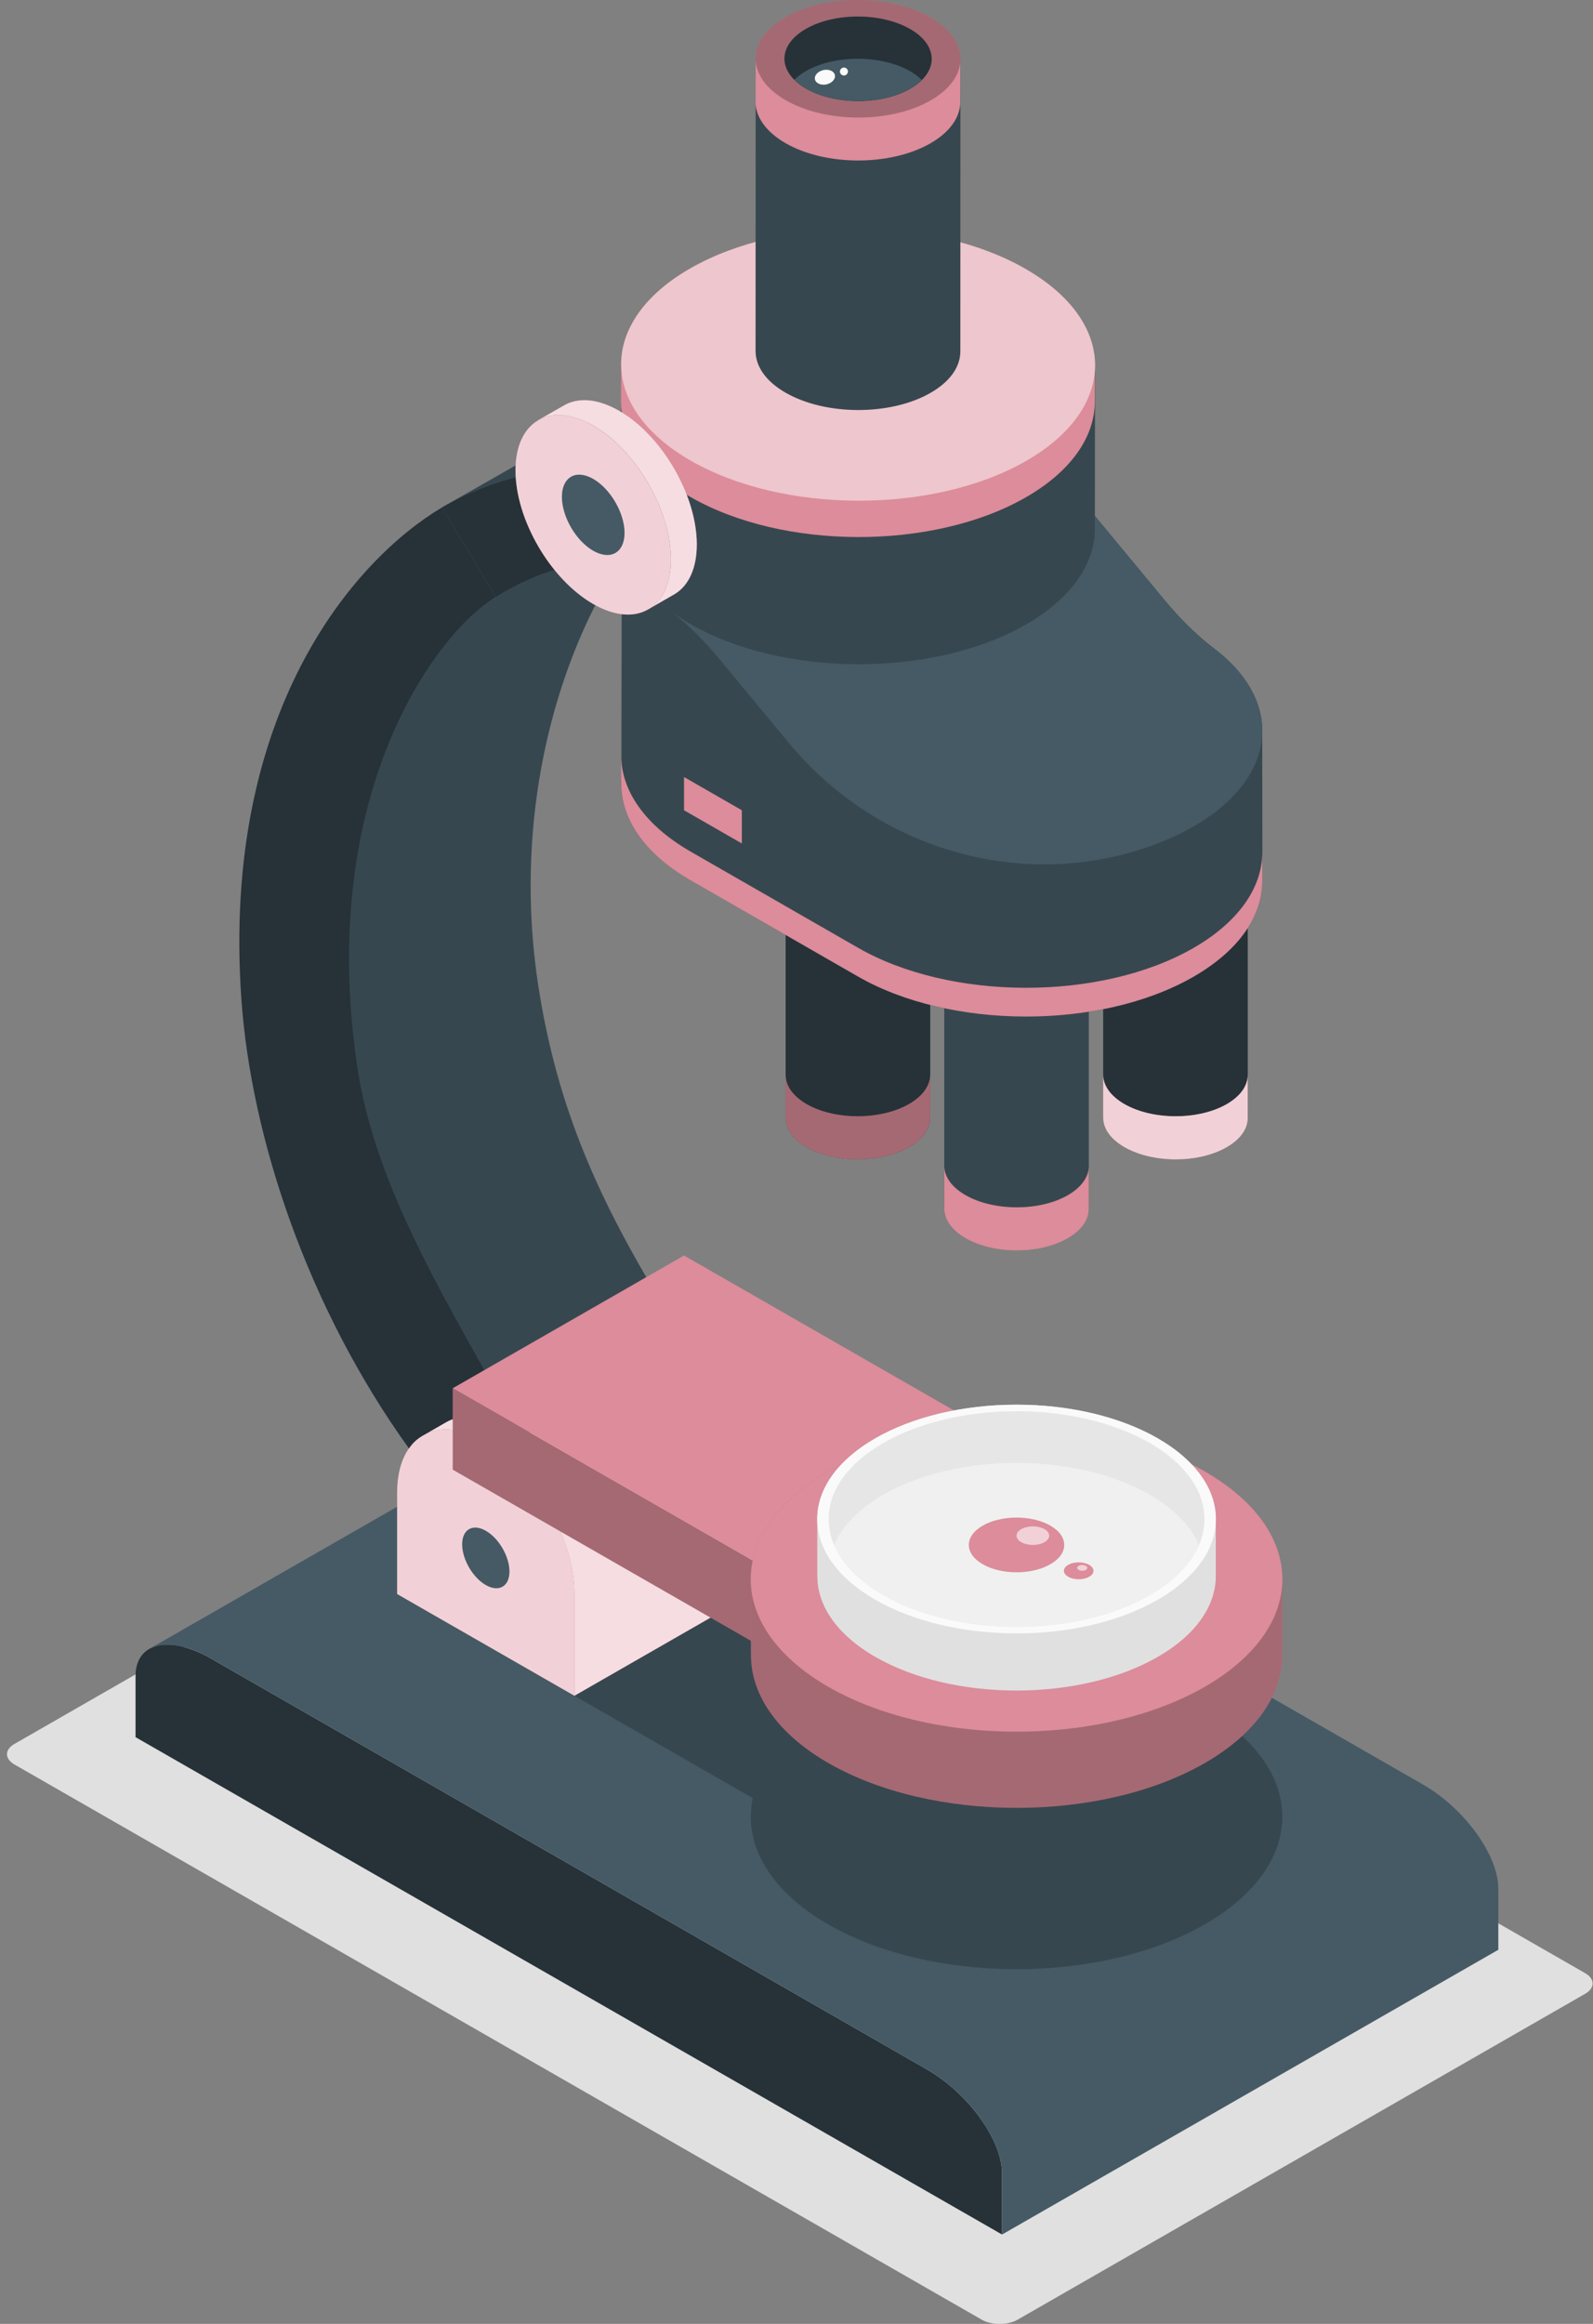 <svg width="216" height="315" viewBox="0 0 216 315" fill="none" xmlns="http://www.w3.org/2000/svg">
<rect x="0" y="0" width="216" height="315" fill="#808080" stroke="none"/>
<g clip-path="url(#clip0_14_1010)">
<path d="M214.948 270.249L137.967 314.437C136.631 315.201 134.467 315.201 133.131 314.437L1.95 239.168C0.615 238.404 0.615 237.157 1.95 236.393L78.931 192.205C80.266 191.441 82.431 191.441 83.767 192.205L214.948 267.464C216.283 268.238 216.283 269.475 214.948 270.249Z" fill="#E0E0E0"/>
<path d="M18.378 227.206V235.469L135.873 302.888C135.873 302.888 135.873 299.188 135.873 294.615C135.873 290.051 131.28 283.718 125.626 280.472L28.616 224.814C25.206 222.863 22.192 222.471 20.331 223.457C19.107 224.11 18.378 225.387 18.378 227.206Z" fill="#263238"/>
<path d="M87.378 185.007L87.52 184.927L87.53 184.917C89.391 183.861 92.456 184.223 95.916 186.214L192.915 241.872C198.57 245.118 203.163 251.451 203.163 256.015C203.163 260.588 203.163 264.288 203.163 264.288L135.873 302.887C135.873 302.887 135.873 299.188 135.873 294.615C135.873 290.051 131.28 283.718 125.626 280.471L28.616 224.813C25.207 222.863 22.192 222.471 20.331 223.456L87.378 185.007Z" fill="#455A64"/>
<path d="M163.317 231.639C155.164 226.965 144.077 225.014 133.455 225.758L92.749 202.397L61.38 220.391L102.066 243.731C100.771 249.833 104.19 256.196 112.344 260.87C126.415 268.942 149.236 268.942 163.307 260.87C177.398 252.798 177.398 239.711 163.317 231.639Z" fill="#37474F"/>
<path d="M53.854 202.287V216.068L77.889 229.859C77.889 229.859 77.889 223.687 77.889 216.068C77.889 208.458 72.508 199.191 65.872 195.381C62.513 193.451 59.479 193.29 57.304 194.597C55.169 195.853 53.854 198.527 53.854 202.287Z" fill="#DC8C9A"/>
<path opacity="0.6" d="M53.854 202.287V216.068L77.889 229.859C77.889 229.859 77.889 223.687 77.889 216.068C77.889 208.458 72.508 199.191 65.872 195.381C62.513 193.451 59.479 193.29 57.304 194.597C55.169 195.853 53.854 198.527 53.854 202.287Z" fill="white"/>
<path d="M86.053 178.102L86.245 177.981C88.41 176.755 91.404 176.946 94.702 178.835C101.338 182.645 106.719 191.903 106.719 199.522C106.719 207.142 106.719 213.314 106.719 213.314L77.879 229.859C77.879 229.859 77.879 223.687 77.879 216.068C77.879 208.459 72.498 199.191 65.862 195.381C62.675 193.562 59.792 193.31 57.648 194.396L86.053 178.102Z" fill="#DC8C9A"/>
<path opacity="0.7" d="M86.053 178.102L86.245 177.981C88.41 176.755 91.404 176.946 94.702 178.835C101.338 182.645 106.719 191.903 106.719 199.522C106.719 207.142 106.719 213.314 106.719 213.314L77.879 229.859C77.879 229.859 77.879 223.687 77.879 216.068C77.879 208.459 72.498 199.191 65.862 195.381C62.675 193.562 59.792 193.31 57.648 194.396L86.053 178.102Z" fill="white"/>
<path d="M65.872 207.494C64.102 206.478 62.665 207.303 62.665 209.333C62.665 211.364 64.102 213.837 65.872 214.852C67.642 215.867 69.079 215.043 69.079 213.012C69.079 210.982 67.642 208.509 65.872 207.494Z" fill="#455A64"/>
<path d="M47.704 149.212C54.138 170.09 58.69 178.896 70.727 194.808L93.073 181.982C82.047 164.773 75.957 151.725 73.145 134.606C68.249 104.812 79.285 78.647 90.969 67.871L82.279 55.95C77.06 59.045 59.934 68.776 59.934 68.776L67.227 80.909C46.348 92.247 41.26 128.334 47.704 149.212Z" fill="#37474F"/>
<path d="M59.944 68.776C48.119 75.782 30.022 96.379 32.722 135.32C34.038 154.319 41.786 177.358 55.453 196.336C55.867 195.713 56.404 195.12 57.304 194.607C58.154 194.114 59.458 193.391 60.369 192.848C62.544 191.551 65.579 191.712 68.927 193.642C69.544 193.994 70.141 194.386 70.727 194.828C61.047 177.066 50.89 161.486 48.402 144.327C42.98 106.943 59.499 85.502 67.227 80.919L59.944 68.776Z" fill="#263238"/>
<path d="M59.944 68.776C69.918 63.056 79.771 63.297 79.771 63.297L82.047 76.355C82.047 76.355 76.19 75.4 67.227 80.909L59.944 68.776Z" fill="#263238"/>
<path d="M116.268 230.694V219.667L147.637 201.674V212.701L116.268 230.694Z" fill="#DC8C9A"/>
<path opacity="0.15" d="M116.268 230.694V219.667L147.637 201.674V212.701L116.268 230.694Z" fill="black"/>
<path d="M116.268 230.694L61.391 199.211V188.174L116.268 219.667V230.694Z" fill="#DC8C9A"/>
<path opacity="0.25" d="M116.268 230.694L61.391 199.211V188.174L116.268 219.667V230.694Z" fill="black"/>
<path d="M147.637 201.674L92.749 170.181L61.391 188.174L116.268 219.667L147.637 201.674Z" fill="#DC8C9A"/>
<path d="M173.867 224.17V214.057C173.877 208.76 170.367 203.473 163.327 199.432C149.256 191.36 126.435 191.36 112.364 199.432C105.323 203.473 101.813 208.76 101.823 214.047V224.17H101.833C101.742 229.527 105.242 234.905 112.364 238.996C126.435 247.068 149.256 247.068 163.327 238.996C170.448 234.905 173.948 229.527 173.867 224.17Z" fill="#DC8C9A"/>
<path opacity="0.25" d="M173.867 224.17V214.057C173.877 208.76 170.367 203.473 163.327 199.432C149.256 191.36 126.435 191.36 112.364 199.432C105.323 203.473 101.813 208.76 101.823 214.047V224.17H101.833C101.742 229.527 105.242 234.905 112.364 238.996C126.435 247.068 149.256 247.068 163.327 238.996C170.448 234.905 173.948 229.527 173.867 224.17Z" fill="black"/>
<path d="M137.835 234.725C157.741 234.725 173.878 225.467 173.878 214.048C173.878 202.628 157.741 193.371 137.835 193.371C117.929 193.371 101.793 202.628 101.793 214.048C101.793 225.467 117.929 234.725 137.835 234.725Z" fill="#DC8C9A"/>
<path d="M164.854 213.495V205.906C164.854 201.935 162.224 197.965 156.944 194.939C146.393 188.888 129.277 188.888 118.726 194.939C113.446 197.965 110.816 201.935 110.816 205.906V213.495H110.826C110.755 217.516 113.385 221.547 118.726 224.612C129.277 230.664 146.393 230.664 156.944 224.612C162.295 221.547 164.915 217.516 164.854 213.495Z" fill="#E0E0E0"/>
<path d="M137.835 221.406C152.763 221.406 164.864 214.466 164.864 205.906C164.864 197.345 152.763 190.406 137.835 190.406C122.907 190.406 110.806 197.345 110.806 205.906C110.806 214.466 122.907 221.406 137.835 221.406Z" fill="#FAFAFA"/>
<path d="M137.835 220.521C151.908 220.521 163.317 213.978 163.317 205.906C163.317 197.834 151.908 191.29 137.835 191.29C123.762 191.29 112.354 197.834 112.354 205.906C112.354 213.978 123.762 220.521 137.835 220.521Z" fill="#E6E6E6"/>
<path d="M155.851 202.579C145.897 196.869 129.763 196.869 119.809 202.579C116.4 204.539 114.164 206.901 113.092 209.404C114.164 211.907 116.41 214.279 119.809 216.229C129.763 221.939 145.897 221.939 155.851 216.229C159.26 214.269 161.496 211.907 162.568 209.404C161.506 206.911 159.26 204.539 155.851 202.579Z" fill="#F0F0F0"/>
<path d="M133.263 206.79C135.792 205.343 139.889 205.343 142.408 206.79C144.936 208.238 144.936 210.59 142.408 212.037C139.879 213.485 135.782 213.485 133.263 212.037C130.734 210.59 130.734 208.238 133.263 206.79Z" fill="#DC8C9A"/>
<path d="M146.262 214.068C147.368 214.068 148.265 213.555 148.265 212.922C148.265 212.289 147.368 211.776 146.262 211.776C145.156 211.776 144.259 212.289 144.259 212.922C144.259 213.555 145.156 214.068 146.262 214.068Z" fill="#DC8C9A"/>
<path opacity="0.6" d="M140.051 209.414C141.274 209.414 142.266 208.851 142.266 208.157C142.266 207.463 141.274 206.901 140.051 206.901C138.827 206.901 137.835 207.463 137.835 208.157C137.835 208.851 138.827 209.414 140.051 209.414Z" fill="white"/>
<path opacity="0.6" d="M147.435 212.52C147.435 212.731 147.132 212.912 146.747 212.912C146.373 212.912 146.059 212.741 146.059 212.52C146.059 212.309 146.363 212.128 146.747 212.128C147.132 212.138 147.435 212.309 147.435 212.52Z" fill="white"/>
<path d="M149.58 151.494V123.499L169.184 123.559V151.554C169.184 152.992 168.213 154.429 166.301 155.525C162.467 157.706 156.256 157.686 152.442 155.485C150.53 154.369 149.58 152.931 149.58 151.494Z" fill="#263238"/>
<path d="M169.184 145.714C169.184 147.151 168.213 148.589 166.301 149.684C162.467 151.866 156.256 151.846 152.442 149.644C150.53 148.538 149.58 147.101 149.58 145.654V151.494C149.58 152.931 150.53 154.379 152.442 155.484C156.266 157.696 162.467 157.716 166.301 155.525C168.223 154.429 169.184 152.992 169.184 151.554V145.714Z" fill="#DC8C9A"/>
<path opacity="0.6" d="M169.184 145.714C169.184 147.151 168.213 148.589 166.301 149.684C162.467 151.866 156.256 151.846 152.442 149.644C150.53 148.538 149.58 147.101 149.58 145.654V151.494C149.58 152.931 150.53 154.379 152.442 155.484C156.266 157.696 162.467 157.716 166.301 155.525C168.223 154.429 169.184 152.992 169.184 151.554V145.714Z" fill="white"/>
<path d="M126.131 151.494V123.499L106.527 123.559V151.554C106.527 152.992 107.498 154.429 109.41 155.525C113.244 157.706 119.455 157.686 123.269 155.485C125.191 154.369 126.142 152.931 126.131 151.494Z" fill="#263238"/>
<path d="M106.527 145.714C106.527 147.151 107.498 148.589 109.41 149.684C113.244 151.866 119.455 151.846 123.269 149.644C125.181 148.538 126.131 147.101 126.131 145.654V151.494C126.131 152.931 125.181 154.379 123.269 155.484C119.445 157.696 113.244 157.716 109.41 155.525C107.488 154.429 106.527 152.992 106.527 151.554V145.714Z" fill="#DC8C9A"/>
<path opacity="0.25" d="M106.527 145.714C106.527 147.151 107.498 148.589 109.41 149.684C113.244 151.866 119.455 151.846 123.269 149.644C125.181 148.538 126.131 147.101 126.131 145.654V151.494C126.131 152.931 125.181 154.379 123.269 155.484C119.445 157.696 113.244 157.716 109.41 155.525C107.488 154.429 106.527 152.992 106.527 151.554V145.714Z" fill="black"/>
<path d="M128.033 163.828V135.833L147.637 135.893V163.888C147.637 165.325 146.666 166.763 144.754 167.858C140.921 170.04 134.709 170.02 130.896 167.818C128.974 166.713 128.023 165.265 128.033 163.828Z" fill="#37474F"/>
<path d="M147.637 158.058C147.637 159.495 146.666 160.933 144.754 162.028C140.92 164.21 134.709 164.19 130.896 161.988C128.984 160.882 128.033 159.445 128.033 157.998V163.838C128.033 165.275 128.984 166.723 130.896 167.828C134.719 170.04 140.92 170.06 144.754 167.869C146.676 166.773 147.637 165.336 147.637 163.898V158.058Z" fill="#DC8C9A"/>
<path d="M171.156 99.123C171.177 95.182 169.012 91.242 164.662 87.935C162.083 85.975 159.817 83.653 157.753 81.16L148.386 69.841C137.046 56.14 118.554 50.119 101.459 55.216C98.657 56.05 96.027 57.136 93.67 58.483C86.751 62.423 83.625 67.74 84.313 72.917L84.252 105.425C83.858 110.401 86.973 115.467 93.589 119.287L116.268 132.325C128.792 139.562 149.134 139.622 161.708 132.465C167.97 128.897 171.126 124.213 171.156 119.508C171.197 114.774 171.136 103.827 171.156 99.123Z" fill="#37474F"/>
<path d="M92.749 109.828L100.589 114.332V109.828L92.749 105.325V109.828Z" fill="#DC8C9A"/>
<path d="M106.992 100.741C118.322 114.442 136.823 120.463 153.919 115.367C156.721 114.533 159.351 113.447 161.708 112.1C173.23 105.536 174.221 95.182 164.662 87.935C162.093 85.985 159.827 83.663 157.773 81.18L148.396 69.851C137.056 56.15 118.565 50.129 101.469 55.226C98.667 56.06 96.037 57.146 93.68 58.492C82.158 65.056 81.167 75.41 90.726 82.668C93.295 84.618 95.561 86.94 97.615 89.423L106.992 100.741Z" fill="#455A64"/>
<path d="M161.708 128.565C149.134 135.722 128.792 135.662 116.268 128.425L93.599 115.407C87.337 111.788 84.212 107.064 84.232 102.35V106.25C84.222 110.964 87.337 115.699 93.599 119.307L116.268 132.325C128.792 139.562 149.134 139.622 161.708 132.465C167.97 128.897 171.126 124.213 171.156 119.508V115.608C171.126 120.303 167.97 124.997 161.708 128.565Z" fill="#DC8C9A"/>
<path d="M84.212 71.49L84.222 49.345L148.477 49.546L148.457 71.701C148.447 76.415 145.291 81.13 139.009 84.708C126.445 91.865 106.102 91.805 93.569 84.567C87.317 80.939 84.202 76.214 84.212 71.49Z" fill="#37474F"/>
<path d="M148.487 49.546L84.232 49.345C84.232 49.345 84.201 49.556 84.191 54.271C84.181 58.985 87.297 63.72 93.559 67.328C106.082 74.566 126.425 74.626 138.999 67.469C145.28 63.891 148.437 59.186 148.447 54.462C148.457 49.737 148.487 49.546 148.487 49.546Z" fill="#DC8C9A"/>
<path d="M139.11 36.479C126.586 29.241 106.244 29.181 93.67 36.338C81.106 43.495 81.066 55.165 93.589 62.403C106.112 69.64 126.455 69.701 139.029 62.543C151.603 55.386 151.643 43.716 139.11 36.479Z" fill="#DC8C9A"/>
<path opacity="0.5" d="M139.11 36.479C126.586 29.241 106.244 29.181 93.67 36.338C81.106 43.495 81.066 55.165 93.589 62.403C106.112 69.64 126.455 69.701 139.029 62.543C151.603 55.386 151.643 43.716 139.11 36.479Z" fill="white"/>
<path d="M102.45 47.576L102.461 7.921L130.228 8.001L130.218 47.657C130.208 49.697 128.853 51.728 126.131 53.276C120.699 56.372 111.909 56.342 106.497 53.215C103.796 51.657 102.45 49.617 102.45 47.576Z" fill="#37474F"/>
<path d="M130.228 8.011L102.46 7.931C102.46 7.931 102.45 11.7 102.44 13.741C102.43 15.781 103.786 17.822 106.487 19.39C111.898 22.516 120.689 22.547 126.121 19.451C128.832 17.902 130.198 15.872 130.208 13.831C130.218 11.791 130.228 8.011 130.228 8.011Z" fill="#DC8C9A"/>
<path d="M126.182 2.362C120.77 -0.764 111.979 -0.794 106.547 2.302C101.115 5.398 101.095 10.444 106.517 13.57C111.929 16.696 120.719 16.727 126.151 13.63C131.583 10.534 131.594 5.488 126.182 2.362Z" fill="#DC8C9A"/>
<path opacity="0.25" d="M126.182 2.362C120.77 -0.764 111.979 -0.794 106.547 2.302C101.115 5.398 101.095 10.444 106.517 13.57C111.929 16.696 120.719 16.727 126.151 13.63C131.583 10.534 131.594 5.488 126.182 2.362Z" fill="black"/>
<path d="M123.42 3.94C119.526 1.689 113.203 1.669 109.299 3.9C105.394 6.122 105.384 9.75 109.278 12.002C113.173 14.254 119.495 14.274 123.4 12.042C127.305 9.811 127.315 6.182 123.42 3.94Z" fill="#263238"/>
<path d="M109.299 9.62C108.661 9.982 108.135 10.384 107.71 10.806C108.135 11.228 108.651 11.63 109.278 11.992C113.173 14.244 119.495 14.264 123.4 12.032C124.037 11.67 124.563 11.268 124.988 10.846C124.563 10.424 124.047 10.022 123.43 9.66C119.526 7.418 113.203 7.398 109.299 9.62Z" fill="#455A64"/>
<path d="M113.203 10.173C113.325 10.705 112.809 11.268 112.071 11.439C111.322 11.6 110.624 11.298 110.503 10.766C110.381 10.233 110.897 9.67 111.636 9.499C112.384 9.328 113.092 9.64 113.203 10.173Z" fill="#FAFAFA"/>
<path d="M114.963 9.579C115.024 9.871 114.842 10.152 114.549 10.223C114.255 10.283 113.972 10.102 113.901 9.811C113.841 9.519 114.023 9.238 114.316 9.167C114.609 9.107 114.903 9.288 114.963 9.579Z" fill="#FAFAFA"/>
<path d="M76.352 55.025C78.274 53.838 80.954 53.969 83.939 55.678C85.567 56.603 87.105 57.909 88.471 59.447C88.804 59.819 89.128 60.201 89.431 60.593C89.442 60.613 89.462 60.623 89.482 60.654C91.192 62.855 92.588 65.408 93.457 68.012C94.115 69.962 94.479 71.932 94.479 73.802C94.479 77.058 93.356 79.371 91.535 80.496L88.025 82.517C88.561 82.195 89.037 81.753 89.442 81.22C90.413 79.954 90.969 78.124 90.969 75.822C90.969 69.148 86.245 61.026 80.428 57.688C78.415 56.542 76.534 56.11 74.936 56.321C74.187 56.412 73.519 56.643 72.912 57.005L72.902 56.995L76.352 55.025Z" fill="#DC8C9A"/>
<path opacity="0.7" d="M76.352 55.025C78.274 53.838 80.954 53.969 83.939 55.678C85.567 56.603 87.105 57.909 88.471 59.447C88.804 59.819 89.128 60.201 89.431 60.593C89.442 60.613 89.462 60.623 89.482 60.654C91.192 62.855 92.588 65.408 93.457 68.012C94.115 69.962 94.479 71.932 94.479 73.802C94.479 77.058 93.356 79.371 91.535 80.496L88.025 82.517C88.561 82.195 89.037 81.753 89.442 81.22C90.413 79.954 90.969 78.124 90.969 75.822C90.969 69.148 86.245 61.026 80.428 57.688C78.415 56.542 76.534 56.11 74.936 56.321C74.187 56.412 73.519 56.643 72.912 57.005L72.902 56.995L76.352 55.025Z" fill="white"/>
<path d="M72.912 57.015C73.519 56.643 74.197 56.412 74.936 56.331C76.534 56.12 78.415 56.542 80.428 57.698C86.245 61.036 90.969 69.158 90.969 75.832C90.969 78.124 90.413 79.954 89.442 81.23C89.037 81.763 88.561 82.205 88.025 82.527C87.975 82.557 87.914 82.597 87.853 82.617C87.014 83.1 86.043 83.331 84.96 83.301C83.595 83.271 82.057 82.798 80.439 81.874C74.622 78.536 69.898 70.424 69.898 63.75C69.898 60.453 71.051 58.121 72.912 57.015Z" fill="#DC8C9A"/>
<path opacity="0.6" d="M72.912 57.015C73.519 56.643 74.197 56.412 74.936 56.331C76.534 56.12 78.415 56.542 80.428 57.698C86.245 61.036 90.969 69.158 90.969 75.832C90.969 78.124 90.413 79.954 89.442 81.23C89.037 81.763 88.561 82.205 88.025 82.527C87.975 82.557 87.914 82.597 87.853 82.617C87.014 83.1 86.043 83.331 84.96 83.301C83.595 83.271 82.057 82.798 80.439 81.874C74.622 78.536 69.898 70.424 69.898 63.75C69.898 60.453 71.051 58.121 72.912 57.015Z" fill="white"/>
<path d="M80.439 64.916C78.092 63.569 76.19 64.665 76.19 67.348C76.19 70.042 78.092 73.309 80.439 74.656C82.785 76.003 84.687 74.907 84.687 72.224C84.677 69.53 82.775 66.263 80.439 64.916Z" fill="#455A64"/>
</g>
<defs>
<clipPath id="clip0_14_1010">
<rect width="215" height="315" fill="white" transform="translate(0.949)"/>
</clipPath>
</defs>
</svg>
